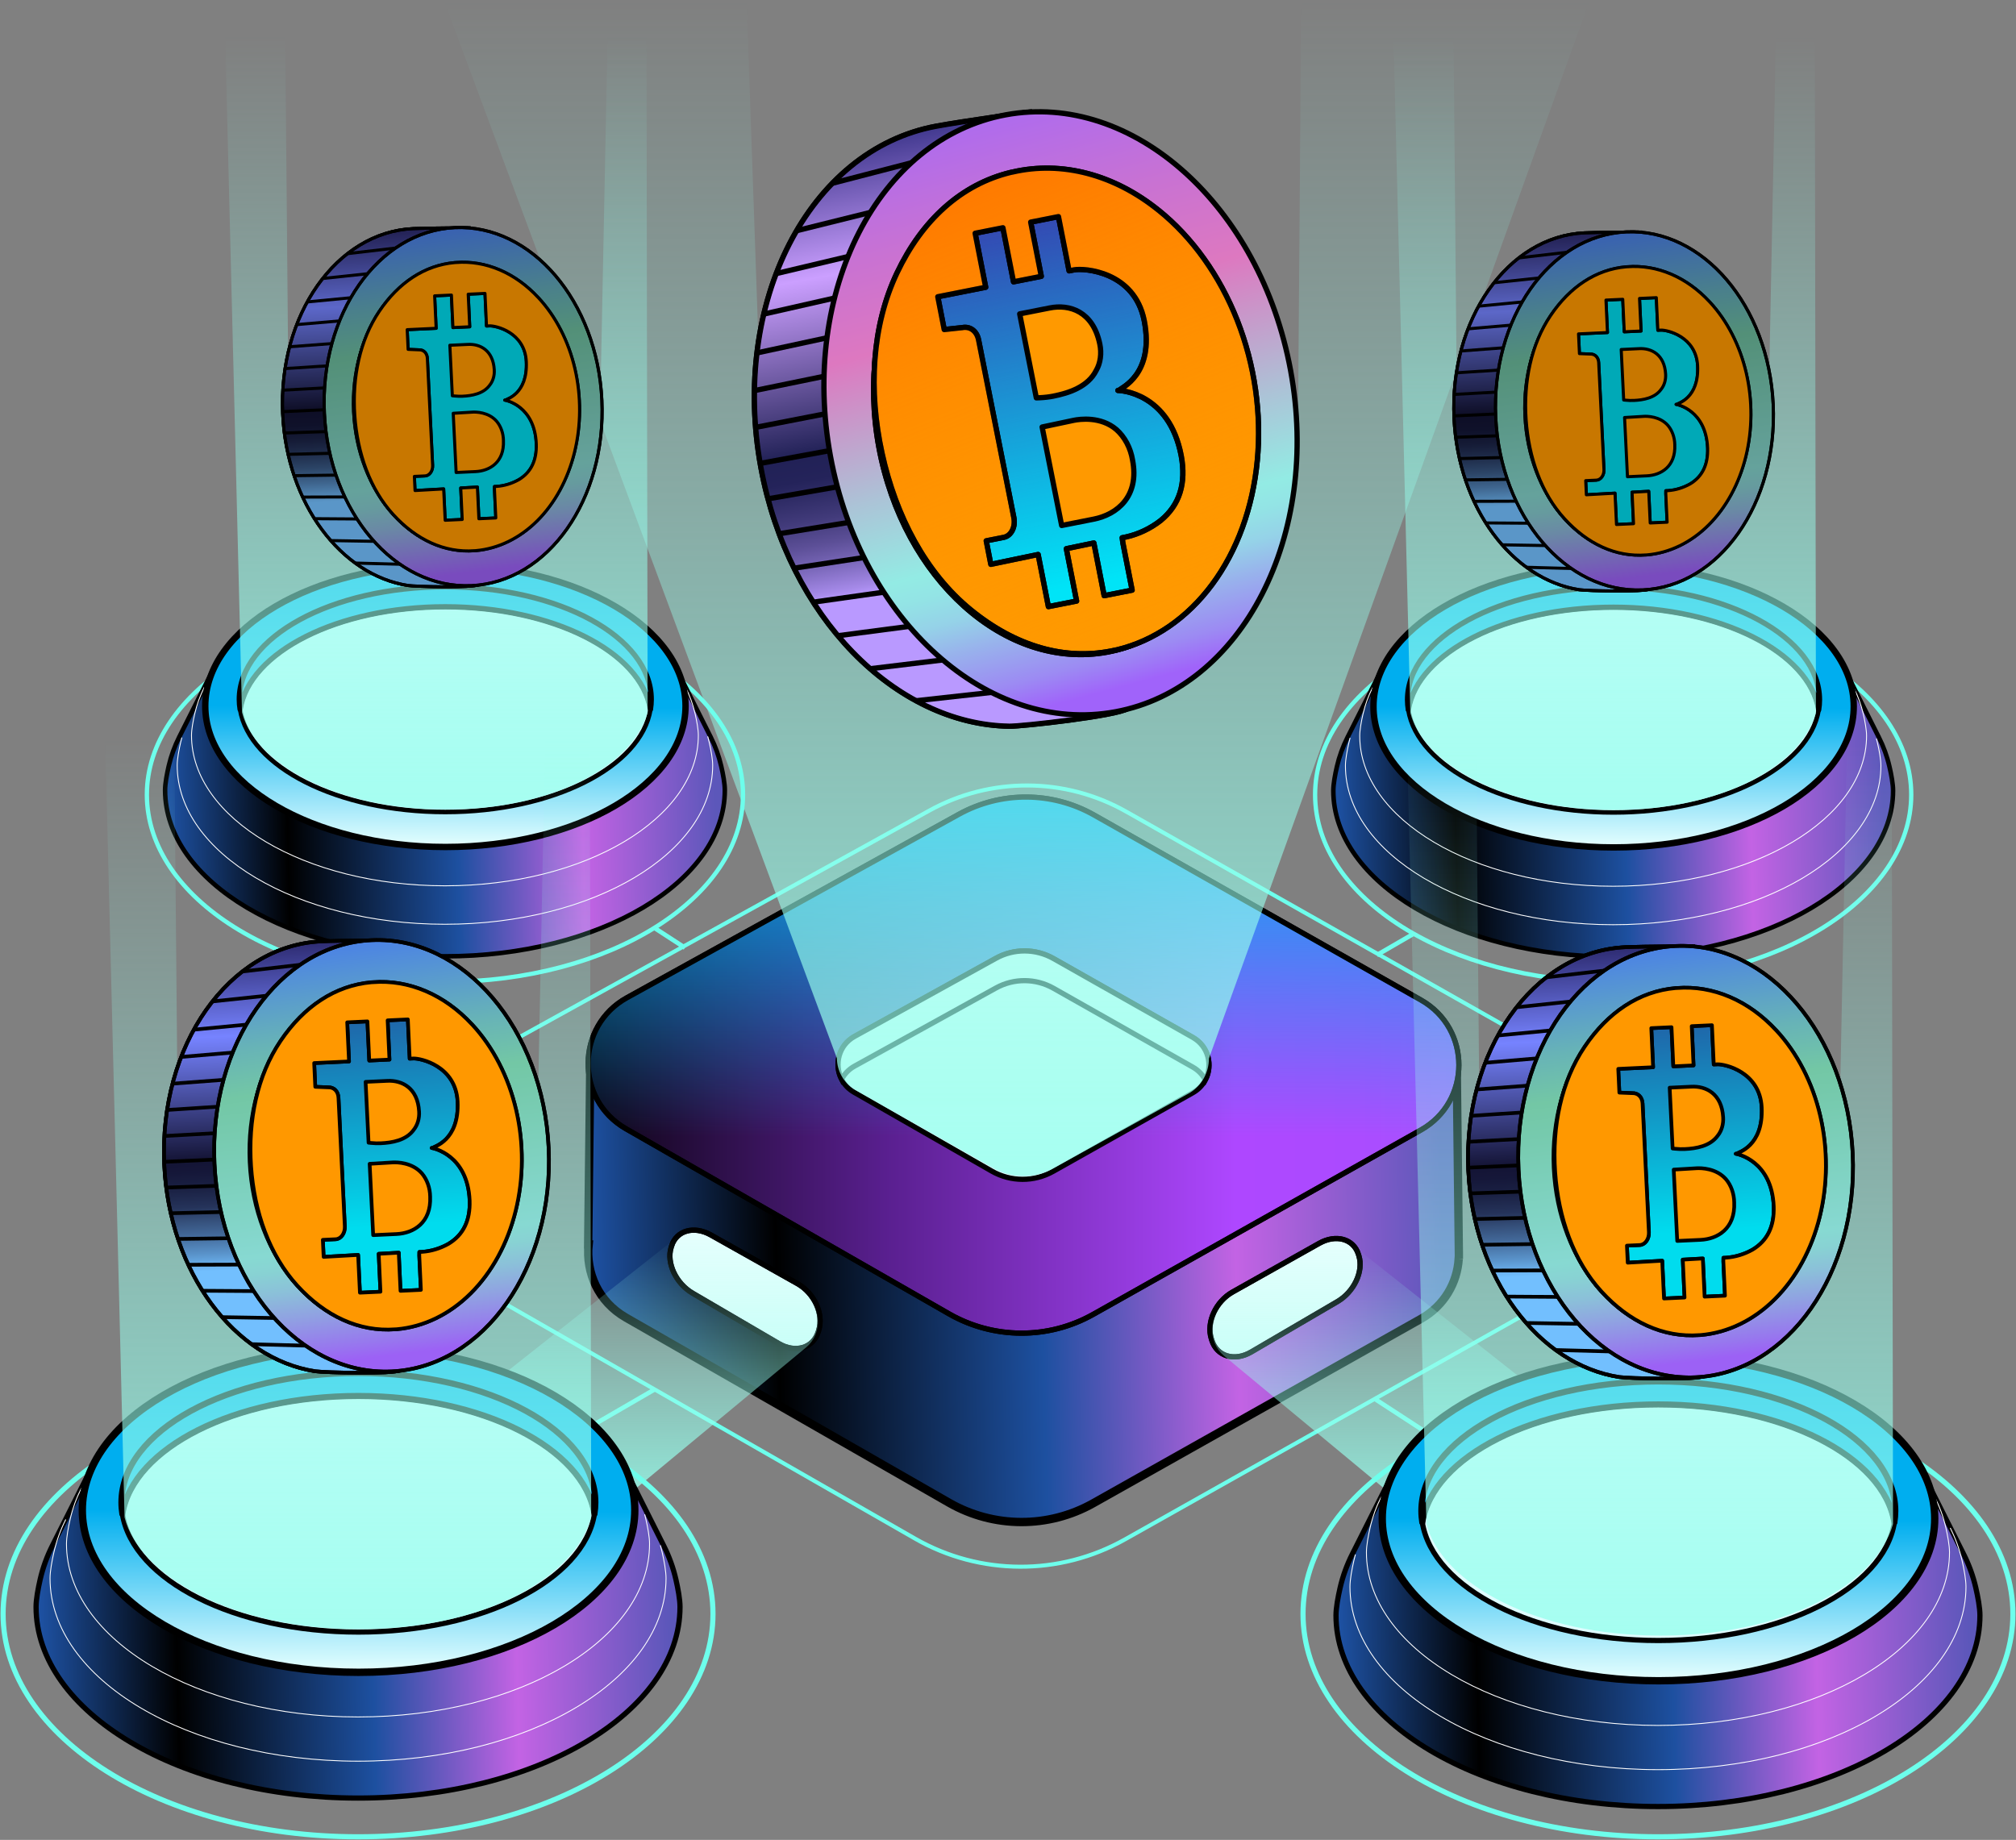 <svg xmlns="http://www.w3.org/2000/svg" width="1146" height="1046" viewBox="0 0 1146 1046" fill="none">
    <rect x="0" y="0" width="1146" height="1046" fill="#808080" stroke="none"/>
    <g clip-path="url(#clip0_64_1293)">
        <path d="M372.106 789.915L173.76 904.875" stroke="#6DFFEC" stroke-width="2.54" stroke-miterlimit="10" />
        <path d="M803.574 530.854L782.663 542.973" stroke="#6DFFEC" stroke-width="2.54" stroke-miterlimit="10" />
        <path d="M781.916 795.553L990.055 931.088" stroke="#6DFFEC" stroke-width="2.54" stroke-miterlimit="10" />
        <path d="M371.986 527.518L389.344 538.805" stroke="#6DFFEC" stroke-width="2.54" stroke-miterlimit="10" />
        <path
            d="M253.311 612.807L398.185 532.734L528.196 460.876C563.104 441.577 605.53 441.794 640.246 461.442L911.095 614.722C952.99 638.43 952.918 698.819 910.963 722.418L639.523 875.156C602.41 896.045 557.045 895.864 520.089 874.686L252.468 721.346C210.343 697.205 210.813 636.286 253.299 612.795L253.311 612.807Z"
            stroke="#6DFFEC" stroke-width="2.28" stroke-miterlimit="10" />
        <path
            d="M829.292 715.72V712.938C829.292 712.938 829.292 712.877 829.292 712.853L828.051 603.362L335.535 605.531L334.343 707.517H334.596C332.958 723.37 339.992 740.018 355.833 749.089L539.471 854.316C564.827 868.844 595.953 868.964 621.43 854.629L807.682 749.824C821.137 742.247 828.316 729.164 829.208 715.72H829.304H829.292Z"
            fill="url(#paint0_linear_64_1293)" stroke="black" stroke-width="4.74" stroke-miterlimit="10" />
        <path
            d="M356.399 567.223L545.024 462.972C568.983 449.733 598.085 449.878 621.912 463.358L807.766 568.536C836.52 584.811 836.459 626.239 807.67 642.442L621.418 747.246C595.953 761.582 564.815 761.461 539.459 746.933L355.821 641.707C326.911 625.143 327.236 583.341 356.399 567.223Z"
            fill="url(#paint1_linear_64_1293)" stroke="black" stroke-width="2.97" stroke-miterlimit="10" />
        <path
            d="M356.399 567.223L545.024 462.972C568.983 449.733 598.085 449.878 621.912 463.358L807.766 568.536C836.52 584.811 836.459 626.239 807.67 642.442L621.418 747.246C595.953 761.582 564.815 761.461 539.459 746.933L355.821 641.707C326.911 625.143 327.236 583.341 356.399 567.223Z"
            fill="url(#paint2_linear_64_1293)" stroke="black" stroke-width="2.97" stroke-linecap="round"
            stroke-linejoin="round" />
        <path
            d="M485.782 589.208L566.14 544.793C576.343 539.155 588.75 539.215 598.892 544.961L678.069 589.774C690.32 596.701 690.296 614.361 678.033 621.264L598.676 665.92C587.822 672.028 574.56 671.98 563.755 665.788L485.517 620.963C473.207 613.903 473.339 596.099 485.758 589.232L485.782 589.208Z"
            fill="#E5FFFD" stroke="black" stroke-width="2.97" stroke-miterlimit="10" />
        <path
            d="M485.782 606.109L566.14 561.693C576.343 556.056 588.75 556.116 598.892 561.862L678.069 606.675C681.286 608.494 683.647 611.048 685.164 613.963C689.441 605.808 687.092 594.894 678.069 589.786L598.892 544.973C588.738 539.227 576.343 539.166 566.14 544.804L485.782 589.22C476.604 594.291 474.146 605.338 478.435 613.602C480 610.602 482.434 607.952 485.782 606.109Z"
            fill="#E5FFFD" stroke="black" stroke-width="2.97" stroke-miterlimit="10" />
        <path
            d="M760.222 739.994L711.268 768.617C701.763 774.17 691.729 771.182 688.85 761.943L688.561 761.015C685.682 751.775 691.091 739.922 700.643 734.549L749.898 706.854C759.451 701.481 769.425 704.276 772.183 713.082L772.46 713.961C775.207 722.779 769.738 734.429 760.246 739.982L760.222 739.994Z"
            fill="#E5FFFD" stroke="black" stroke-width="2.97" stroke-miterlimit="10" />
        <path
            d="M760.222 739.994L711.268 768.617C701.763 774.17 691.729 771.182 688.85 761.943L688.561 761.015C685.682 751.775 691.091 739.922 700.643 734.549L749.898 706.854C759.451 701.481 769.425 704.276 772.183 713.082L772.46 713.961C775.207 722.779 769.738 734.429 760.246 739.982L760.222 739.994Z"
            stroke="black" stroke-width="2.97" stroke-miterlimit="10" />
        <path
            d="M393.753 735.224L442.707 763.846C452.211 769.4 462.245 766.412 465.124 757.172L465.413 756.245C468.292 747.005 462.883 735.151 453.331 729.778L404.076 702.084C394.524 696.711 384.55 699.506 381.791 708.312L381.514 709.191C378.768 718.009 384.236 729.658 393.729 735.211L393.753 735.224Z"
            fill="#E5FFFD" stroke="black" stroke-width="2.97" stroke-miterlimit="10" />
        <path
            d="M393.753 735.224L442.707 763.846C452.211 769.4 462.245 766.412 465.124 757.172L465.413 756.245C468.292 747.005 462.883 735.151 453.331 729.778L404.076 702.084C394.524 696.711 384.55 699.506 381.791 708.312L381.514 709.191C378.768 718.009 384.236 729.658 393.729 735.211L393.753 735.224Z"
            stroke="black" stroke-width="2.97" stroke-miterlimit="10" />
        <path opacity="0.8"
            d="M794.227 852.376L882.221 797.444L769.473 708.384C764.293 704.276 755.813 704.337 750.549 708.324L699.788 737.127C685.839 747.475 686.586 763.136 695.704 770.713L794.239 852.376H794.227Z"
            fill="url(#paint3_linear_64_1293)" />
        <path opacity="0.8"
            d="M359.808 847.606L271.813 792.674L384.562 703.614C389.741 699.506 398.222 699.566 403.486 703.553L454.247 732.357C468.196 742.705 467.449 758.365 458.33 765.942L359.796 847.606H359.808Z"
            fill="url(#paint4_linear_64_1293)" />
        <path opacity="0.8"
            d="M903.314 1.193H739.684L737.937 230.992L432.504 233.98L424.421 0L252.697 1.193L475.736 601.64C475.821 608.868 479.567 615.553 485.686 619.396L564.514 664.101C575.222 670.245 588.401 670.233 599.097 664.065L676.552 621.167C683.201 616.975 687.224 609.651 687.212 601.784L903.314 1.193Z"
            fill="url(#paint5_linear_64_1293)" />
        <path
            d="M203.526 1044.24C314.958 1044.24 405.293 987.513 405.293 917.535C405.293 847.558 314.958 790.83 203.526 790.83C92.093 790.83 1.759 847.558 1.759 917.535C1.759 987.513 92.093 1044.24 203.526 1044.24Z"
            stroke="#6DFFEC" stroke-width="2.92" stroke-miterlimit="10" />
        <path
            d="M942.474 1044.24C1053.91 1044.24 1144.24 987.513 1144.24 917.535C1144.24 847.558 1053.91 790.83 942.474 790.83C831.042 790.83 740.707 847.558 740.707 917.535C740.707 987.513 831.042 1044.24 942.474 1044.24Z"
            stroke="#6DFFEC" stroke-width="2.92" stroke-miterlimit="10" />
        <path
            d="M917.01 558.2C1010.59 558.2 1086.45 510.565 1086.45 451.805C1086.45 393.045 1010.59 345.41 917.01 345.41C823.433 345.41 747.574 393.045 747.574 451.805C747.574 510.565 823.433 558.2 917.01 558.2Z"
            stroke="#6DFFEC" stroke-width="2.45" stroke-miterlimit="10" />
        <path
            d="M252.925 558.2C346.502 558.2 422.361 510.565 422.361 451.805C422.361 393.045 346.502 345.41 252.925 345.41C159.348 345.41 83.489 393.045 83.489 451.805C83.489 510.565 159.348 558.2 252.925 558.2Z"
            stroke="#6DFFEC" stroke-width="2.45" stroke-miterlimit="10" />
        <path
            d="M377.286 878.77L354.122 832.729H325.802C293.387 815.442 250.528 804.913 203.526 804.913C156.523 804.913 113.652 815.442 81.249 832.729H52.929L29.765 878.77C26.706 884.842 24.381 891.251 22.851 897.876C21.634 903.177 20.502 909.272 20.502 913.573C20.502 973.589 102.449 1022.23 203.526 1022.23C304.602 1022.23 386.549 973.577 386.549 913.573C386.549 909.272 385.417 903.177 384.2 897.876C382.683 891.251 380.346 884.842 377.286 878.77Z"
            fill="url(#paint6_linear_64_1293)" stroke="black" stroke-width="2.97" stroke-miterlimit="10" />
        <path
            d="M46.184 846.209C43.413 851.702 41.305 857.509 39.92 863.508C38.812 868.302 37.788 873.82 37.788 877.723C37.788 932.065 111.99 976.119 203.514 976.119C295.037 976.119 369.239 932.065 369.239 877.723C369.239 873.832 368.216 868.302 367.107 863.508C366.927 862.713 366.722 861.918 366.517 861.123"
            stroke="white" stroke-width="0.5" stroke-linecap="round" stroke-linejoin="round" />
        <path
            d="M37.306 864.014C34.379 869.82 32.15 875.952 30.693 882.288C29.524 887.36 28.44 893.19 28.44 897.31C28.44 954.724 106.834 1001.26 203.526 1001.26C300.217 1001.26 378.611 954.724 378.611 897.31C378.611 893.19 377.527 887.36 376.359 882.288C376.081 881.096 375.78 879.915 375.455 878.735"
            stroke="white" stroke-width="0.5" stroke-linecap="round" stroke-linejoin="round" />
        <path
            d="M203.827 950.736C290.551 950.736 360.856 909.455 360.856 858.532C360.856 807.609 290.551 766.328 203.827 766.328C117.102 766.328 46.798 807.609 46.798 858.532C46.798 909.455 117.102 950.736 203.827 950.736Z"
            fill="url(#paint7_linear_64_1293)" stroke="black" stroke-width="4.18" stroke-linecap="round"
            stroke-linejoin="round" />
        <path
            d="M203.742 927.848C274.102 927.848 331.861 898.346 337.908 860.737C331.861 823.128 274.102 793.626 203.742 793.626C133.383 793.626 75.623 823.128 69.576 860.737C75.623 898.346 133.383 927.848 203.742 927.848Z"
            fill="#DEFCFF" stroke="black" stroke-width="2.97" stroke-linecap="round" stroke-linejoin="round" />
        <path
            d="M203.742 793.625C274.102 793.625 331.861 823.127 337.908 860.736C338.258 858.58 338.438 856.4 338.438 854.195C338.438 813.526 278.125 780.555 203.73 780.555C129.336 780.555 69.022 813.526 69.022 854.195C69.022 856.4 69.215 858.58 69.552 860.736C75.599 823.127 133.359 793.625 203.718 793.625H203.742Z"
            fill="#00AEEF" stroke="black" stroke-width="3.46" stroke-linecap="round" stroke-linejoin="round" />
        <path
            d="M1116.23 883.577L1093.07 837.535H1064.75C1032.34 820.248 989.477 809.72 942.474 809.72C895.472 809.72 852.601 820.248 820.198 837.535H791.878L768.714 883.577C765.654 889.648 763.329 896.057 761.8 902.683C760.583 907.983 759.451 914.079 759.451 918.379C759.451 978.395 841.398 1027.04 942.474 1027.04C1043.55 1027.04 1125.5 978.383 1125.5 918.379C1125.5 914.079 1124.37 907.983 1123.15 902.683C1121.63 896.057 1119.29 889.648 1116.23 883.577Z"
            fill="url(#paint8_linear_64_1293)" stroke="black" stroke-width="2.97" stroke-miterlimit="10" />
        <path
            d="M785.144 851.016C782.374 856.509 780.266 862.315 778.881 868.314C777.772 873.109 776.748 878.626 776.748 882.529C776.748 936.871 850.95 980.925 942.474 980.925C1034 980.925 1108.2 936.871 1108.2 882.529C1108.2 878.638 1107.18 873.109 1106.07 868.314C1104.69 862.315 1102.57 856.521 1099.8 851.016"
            stroke="white" stroke-width="0.5" stroke-miterlimit="10" />
        <path
            d="M770.437 883.939C770.147 884.987 769.882 886.035 769.641 887.095C768.473 892.167 767.389 897.997 767.389 902.117C767.389 959.531 845.783 1006.07 942.474 1006.07C1039.17 1006.07 1117.56 959.531 1117.56 902.117C1117.56 897.997 1116.48 892.167 1115.31 887.095C1113.85 880.758 1111.62 874.627 1108.69 868.82"
            stroke="white" stroke-width="0.5" stroke-linecap="round" stroke-linejoin="round" />
        <path
            d="M942.776 955.543C1029.5 955.543 1099.8 914.262 1099.8 863.339C1099.8 812.416 1029.5 771.135 942.776 771.135C856.051 771.135 785.747 812.416 785.747 863.339C785.747 914.262 856.051 955.543 942.776 955.543Z"
            fill="url(#paint9_linear_64_1293)" stroke="black" stroke-width="4.18" stroke-linecap="round"
            stroke-linejoin="round" />
        <path
            d="M942.776 955.543C1029.5 955.543 1099.8 914.262 1099.8 863.339C1099.8 812.416 1029.5 771.135 942.776 771.135C856.051 771.135 785.747 812.416 785.747 863.339C785.747 914.262 856.051 955.543 942.776 955.543Z"
            stroke="black" stroke-width="2.97" stroke-linecap="round" stroke-linejoin="round" />
        <path
            d="M942.691 932.655C1013.05 932.655 1070.81 903.153 1076.86 865.544C1070.81 827.935 1013.05 798.433 942.691 798.433C872.332 798.433 814.572 827.935 808.525 865.544C814.572 903.153 872.332 932.655 942.691 932.655Z"
            fill="#DEFCFF" stroke="black" stroke-width="2.97" stroke-linecap="round" stroke-linejoin="round" />
        <path
            d="M942.691 798.432C1013.05 798.432 1070.81 827.934 1076.86 865.543C1077.21 863.387 1077.39 861.206 1077.39 859.002C1077.39 818.333 1017.07 785.361 942.679 785.361C868.284 785.361 807.971 818.333 807.971 859.002C807.971 861.206 808.164 863.387 808.501 865.543C814.548 827.934 872.308 798.432 942.667 798.432H942.691Z"
            fill="#00AEEF" stroke="black" stroke-width="3.46" stroke-linecap="round" stroke-linejoin="round" />
        <path
            d="M1068.05 419.219L1047.92 379.188H1023.31C995.139 364.154 957.881 355.011 917.022 355.011C876.162 355.011 838.905 364.166 810.73 379.188H786.12L765.992 419.219C763.342 424.495 761.306 430.061 759.981 435.819C758.921 440.421 757.933 445.721 757.933 449.468C757.933 501.629 829.16 543.924 917.022 543.924C1004.88 543.924 1076.11 501.641 1076.11 449.468C1076.11 445.721 1075.12 440.433 1074.06 435.819C1072.74 430.061 1070.71 424.495 1068.05 419.219Z"
            fill="url(#paint10_linear_64_1293)" stroke="black" stroke-width="2.58" stroke-miterlimit="10" />
        <path
            d="M780.242 390.922C777.833 395.704 776.002 400.74 774.797 405.956C773.833 410.124 772.942 414.919 772.942 418.316C772.942 465.55 837.435 503.846 916.998 503.846C996.56 503.846 1061.05 465.55 1061.05 418.316C1061.05 414.931 1060.16 410.136 1059.2 405.956C1057.99 400.74 1056.16 395.704 1053.75 390.922"
            stroke="white" stroke-width="0.5" stroke-miterlimit="10" />
        <path
            d="M767.425 419.677C767.196 420.544 766.967 421.411 766.775 422.291C765.763 426.7 764.811 431.759 764.811 435.349C764.811 485.258 832.954 525.71 917.01 525.71C1001.07 525.71 1069.21 485.258 1069.21 435.349C1069.21 431.771 1068.27 426.7 1067.24 422.291C1067.08 421.544 1066.9 420.809 1066.69 420.062"
            stroke="white" stroke-width="0.5" stroke-linecap="round" stroke-linejoin="round" />
        <path
            d="M917.263 481.776C992.651 481.776 1053.77 445.894 1053.77 401.631C1053.77 357.368 992.651 321.485 917.263 321.485C841.874 321.485 780.76 357.368 780.76 401.631C780.76 445.894 841.874 481.776 917.263 481.776Z"
            fill="url(#paint11_linear_64_1293)" stroke="black" stroke-width="3.63" stroke-linecap="round"
            stroke-linejoin="round" />
        <path
            d="M917.19 461.888C978.359 461.888 1028.55 436.241 1033.82 403.559C1028.55 370.865 978.359 345.229 917.19 345.229C856.022 345.229 805.827 370.877 800.563 403.559C805.827 436.253 856.022 461.888 917.19 461.888Z"
            fill="#DEFCFF" stroke="black" stroke-width="2.58" stroke-linecap="round" stroke-linejoin="round" />
        <path
            d="M917.19 345.217C978.359 345.217 1028.55 370.864 1033.82 403.546C1034.12 401.679 1034.29 399.775 1034.29 397.86C1034.29 362.503 981.864 333.845 917.202 333.845C852.541 333.845 800.117 362.503 800.117 397.86C800.117 399.775 800.286 401.667 800.587 403.546C805.851 370.852 856.046 345.217 917.214 345.217H917.19Z"
            fill="#00AEEF" stroke="black" stroke-width="3" stroke-linecap="round" stroke-linejoin="round" />
        <path opacity="0.8"
            d="M1031.64 20.383H1009.52L1004.78 259.699L828.413 258.194L826.269 20.383H792.107C792.107 20.383 801.756 404.896 801.695 405.258C809.284 434.904 856.154 460.503 917.323 460.503C978.491 460.503 1023.58 435.868 1032.28 405.39C1032.22 405.017 1031.64 20.371 1031.64 20.371V20.383Z"
            fill="url(#paint12_linear_64_1293)" />
        <path
            d="M826.546 237.834C828.919 288.634 859.72 329.4 897.785 335.267C901.832 335.893 934.319 336.736 938.042 334.809C977.251 314.535 986.887 286.683 984.261 230.474C982.189 186.179 933.006 131.945 933.006 131.945C933.006 131.945 909.879 131.945 900.651 132.379C857.094 134.415 823.92 181.625 826.546 237.834Z"
            fill="#000958" stroke="black" stroke-width="1.74" stroke-miterlimit="10" />
        <path
            d="M826.546 237.834C828.919 288.634 859.72 329.4 897.785 335.267C901.832 335.893 934.319 336.736 938.042 334.809C977.251 314.535 986.887 286.683 984.261 230.474C982.189 186.179 933.006 131.945 933.006 131.945C933.006 131.945 909.879 131.945 900.651 132.379C857.094 134.415 823.92 181.625 826.546 237.834Z"
            fill="url(#paint13_linear_64_1293)" stroke="black" stroke-width="1.74" stroke-miterlimit="10" />
        <mask id="mask0_64_1293" style="mask-type:luminance" maskUnits="userSpaceOnUse" x="826" y="131" width="159"
            height="206">
            <path
                d="M826.546 237.834C828.919 288.634 859.72 329.4 897.785 335.267C901.832 335.893 934.319 336.736 938.042 334.809C977.251 314.535 986.887 286.683 984.261 230.474C982.189 186.179 931.284 131.945 931.284 131.945C931.284 131.945 909.891 131.945 900.663 132.379C857.106 134.415 823.932 181.625 826.558 237.834H826.546Z"
                fill="white" />
        </mask>
        <g mask="url(#mask0_64_1293)">
            <path d="M922.105 139.764L804.924 153.4" stroke="black" stroke-width="1.74" stroke-miterlimit="10" />
            <path d="M922.719 152.942L805.478 165.374" stroke="black" stroke-width="1.74" stroke-miterlimit="10" />
            <path d="M923.334 166.109L806.044 177.349" stroke="black" stroke-width="1.74" stroke-miterlimit="10" />
            <path d="M923.948 179.288L806.598 189.323" stroke="black" stroke-width="1.74" stroke-miterlimit="10" />
            <path d="M924.562 192.467L807.164 201.297" stroke="black" stroke-width="1.74" stroke-miterlimit="10" />
            <path d="M925.177 205.646L807.718 213.26" stroke="black" stroke-width="1.74" stroke-miterlimit="10" />
            <path d="M925.791 218.812L808.272 225.233" stroke="black" stroke-width="1.74" stroke-miterlimit="10" />
            <path d="M926.417 231.992L808.838 237.208" stroke="black" stroke-width="1.74" stroke-miterlimit="10" />
            <path d="M927.032 245.171L809.393 249.182" stroke="black" stroke-width="1.74" stroke-miterlimit="10" />
            <path d="M927.646 258.35L809.947 261.156" stroke="black" stroke-width="1.74" stroke-miterlimit="10" />
            <path d="M928.26 271.517L810.513 273.131" stroke="black" stroke-width="1.74" stroke-miterlimit="10" />
            <path d="M928.875 284.695L811.067 285.105" stroke="black" stroke-width="1.74" stroke-miterlimit="10" />
            <path d="M929.489 297.874L811.633 297.079" stroke="black" stroke-width="1.74" stroke-miterlimit="10" />
            <path d="M930.103 311.041L812.187 309.054" stroke="black" stroke-width="1.74" stroke-miterlimit="10" />
            <path d="M930.718 324.22L812.741 321.027" stroke="black" stroke-width="1.74" stroke-miterlimit="10" />
        </g>
        <path
            d="M826.546 237.834C828.919 288.634 859.72 329.4 897.785 335.267C901.832 335.893 934.319 336.736 938.042 334.809C977.251 314.535 986.887 286.683 984.261 230.474C982.189 186.179 931.284 131.945 931.284 131.945C931.284 131.945 909.891 131.945 900.663 132.379C857.106 134.415 823.932 181.625 826.558 237.834H826.546Z"
            stroke="black" stroke-width="1.74" stroke-miterlimit="10" />
        <path
            d="M933.867 335.371C977.422 333.339 1010.61 286.13 1007.98 229.926C1005.36 173.721 967.931 129.806 924.376 131.837C880.822 133.868 847.639 181.077 850.259 237.282C852.88 293.486 890.313 337.402 933.867 335.371Z"
            fill="url(#paint14_linear_64_1293)" stroke="black" stroke-width="1.74" stroke-miterlimit="10" />
        <path
            d="M933.867 335.371C977.422 333.339 1010.61 286.13 1007.98 229.926C1005.36 173.721 967.931 129.806 924.376 131.837C880.822 133.868 847.639 181.077 850.259 237.282C852.88 293.486 890.313 337.402 933.867 335.371Z"
            stroke="black" stroke-width="1.74" stroke-miterlimit="10" />
        <path
            d="M933.9 315.169C968.822 313.541 995.428 275.682 993.326 230.609C991.224 185.537 961.211 150.319 926.289 151.948C891.367 153.576 864.761 191.435 866.862 236.507C868.964 281.58 898.978 316.798 933.9 315.169Z"
            fill="#1F2968" stroke="black" stroke-width="1.74" stroke-miterlimit="10" />
        <path
            d="M933.9 315.169C968.822 313.541 995.428 275.682 993.326 230.609C991.224 185.537 961.211 150.319 926.289 151.948C891.367 153.576 864.761 191.435 866.862 236.507C868.964 281.58 898.978 316.798 933.9 315.169Z"
            fill="#00A9B7" stroke="black" stroke-width="1.74" stroke-miterlimit="10" />
        <path
            d="M928.778 227.667C933.946 227.426 940.728 226.366 944.317 221.27C945.209 220.162 945.883 218.813 946.317 217.331C946.751 215.849 946.919 214.247 946.823 212.657C946.172 201.478 938.692 197.864 931.862 198.213L921.575 198.695L922.984 227.402L924.153 227.522C925.695 227.679 927.237 227.727 928.766 227.667H928.778ZM934.343 236.714L923.49 237.364L925.141 271.035L936.138 270.516C944.197 270.143 952.593 265.252 952.039 252.844C952.015 250.796 951.653 248.773 950.979 246.881C950.304 245.002 949.353 243.303 948.148 241.882C943.583 236.654 936.427 236.581 934.343 236.702V236.714Z"
            fill="#C87700" stroke="black" stroke-width="1.74" stroke-linecap="round" stroke-linejoin="round" />
        <path
            d="M971.854 171.639C958.796 157.508 941.968 150.329 925.02 151.654L924.345 151.69C907.252 153.22 892.436 163.086 881.426 179.433C870.429 195.768 866.044 216.922 867.526 238.557C869.019 260.193 876.259 280.564 889.377 294.911C902.494 309.27 918.503 316.775 935.62 315.498L936.271 315.462C949.075 314.33 961.23 308.415 971.228 298.477C981.214 288.538 988.574 275.022 992.392 259.627C996.199 244.231 996.283 227.655 992.633 211.995C988.983 196.334 981.756 182.288 971.866 171.639H971.854ZM960.676 275.167C956.761 277.347 952.557 278.624 948.256 278.925L946.943 278.985L946.919 280.648L947.678 296.875L938.066 297.32L937.222 279.311L927.754 279.841L928.586 297.73L918.901 298.188L918.046 280.371L901.772 281.286L901.398 273.251L907.445 272.974C908.674 272.914 909.806 272.239 910.625 271.095C911.444 269.951 911.854 268.445 911.77 266.903L908.782 206.2C908.638 203.177 906.638 201.153 903.916 201.285L897.833 201.032L897.315 189.829L913.769 189.058L912.914 170.603L922.454 170.157L923.322 188.636L932.862 188.191L931.995 169.675L941.535 169.23L942.402 187.757L944.161 187.673C947.461 187.516 964.193 191.094 965.024 207.995C965.891 226.631 953.629 229.221 953.436 229.799L952.786 229.896C953.484 229.956 969.806 233.124 970.698 254.724C971.035 264.084 967.771 270.938 960.712 275.155L960.676 275.167Z"
            fill="#C87700" stroke="black" stroke-width="1.74" stroke-linecap="round" stroke-linejoin="round" />
        <path
            d="M971.854 171.639C958.796 157.508 941.968 150.329 925.02 151.654L924.345 151.69C907.252 153.22 892.436 163.086 881.426 179.433C870.429 195.768 866.044 216.922 867.526 238.557C869.019 260.193 876.259 280.564 889.377 294.911C902.494 309.27 918.503 316.775 935.62 315.498L936.271 315.462C949.075 314.33 961.23 308.415 971.228 298.477C981.214 288.538 988.574 275.022 992.392 259.627C996.199 244.231 996.283 227.655 992.633 211.995C988.983 196.334 981.756 182.288 971.866 171.639H971.854ZM960.676 275.167C956.761 277.347 952.557 278.624 948.256 278.925L946.943 278.985L946.919 280.648L947.678 296.875L938.066 297.32L937.222 279.311L927.754 279.841L928.586 297.73L918.901 298.188L918.046 280.371L901.772 281.286L901.398 273.251L907.445 272.974C908.674 272.914 909.806 272.239 910.625 271.095C911.444 269.951 911.854 268.445 911.77 266.903L908.782 206.2C908.638 203.177 906.638 201.153 903.916 201.285L897.833 201.032L897.315 189.829L913.769 189.058L912.914 170.603L922.454 170.157L923.322 188.636L932.862 188.191L931.995 169.675L941.535 169.23L942.402 187.757L944.161 187.673C947.461 187.516 964.193 191.094 965.024 207.995C965.891 226.631 953.629 229.221 953.436 229.799L952.786 229.896C953.484 229.956 969.806 233.124 970.698 254.724C971.035 264.084 967.771 270.938 960.712 275.155L960.676 275.167Z"
            fill="#C87700" stroke="black" stroke-width="1.74" stroke-linecap="round" stroke-linejoin="round" />
        <path
            d="M403.968 418.978L383.839 378.947H359.229C331.054 363.913 293.797 354.77 252.937 354.77C212.078 354.77 174.821 363.925 146.645 378.947H122.036L101.907 418.978C99.257 424.254 97.222 429.819 95.897 435.578C94.837 440.179 93.849 445.48 93.849 449.226C93.849 501.388 165.075 543.683 252.937 543.683C340.799 543.683 412.026 501.4 412.026 449.226C412.026 445.48 411.038 440.191 409.978 435.578C408.653 429.819 406.63 424.254 403.968 418.978Z"
            fill="url(#paint15_linear_64_1293)" stroke="black" stroke-width="2.58" stroke-miterlimit="10" />
        <path
            d="M116.158 390.669C113.748 395.451 111.917 400.487 110.713 405.703C109.749 409.871 108.858 414.666 108.858 418.063C108.858 465.297 173.351 503.593 252.913 503.593C332.476 503.593 396.969 465.297 396.969 418.063C396.969 414.678 396.078 409.883 395.114 405.703C393.909 400.487 392.078 395.451 389.669 390.669"
            stroke="white" stroke-width="0.5" stroke-miterlimit="10" />
        <path
            d="M103.329 419.496C103.1 420.339 102.895 421.182 102.69 422.037C101.679 426.446 100.727 431.506 100.727 435.096C100.727 485.005 168.87 525.457 252.925 525.457C336.981 525.457 405.124 485.005 405.124 435.096C405.124 431.518 404.184 426.446 403.16 422.037C402.908 420.965 402.643 419.893 402.341 418.833"
            stroke="white" stroke-width="0.5" stroke-linecap="round" stroke-linejoin="round" />
        <path
            d="M253.19 481.524C328.579 481.524 389.693 445.641 389.693 401.378C389.693 357.115 328.579 321.232 253.19 321.232C177.802 321.232 116.688 357.115 116.688 401.378C116.688 445.641 177.802 481.524 253.19 481.524Z"
            fill="url(#paint16_linear_64_1293)" stroke="black" stroke-width="3.63" stroke-linecap="round"
            stroke-linejoin="round" />
        <path
            d="M253.106 461.635C314.275 461.635 364.469 435.988 369.733 403.306C364.469 370.612 314.275 344.977 253.106 344.977C191.938 344.977 141.743 370.624 136.479 403.306C141.743 436 191.938 461.635 253.106 461.635Z"
            fill="#DEFCFF" stroke="black" stroke-width="2.58" stroke-linecap="round" stroke-linejoin="round" />
        <path
            d="M253.106 344.964C314.275 344.964 364.469 370.611 369.733 403.293C370.035 401.426 370.203 399.522 370.203 397.607C370.203 362.25 317.78 333.592 253.118 333.592C188.456 333.592 136.033 362.25 136.033 397.607C136.033 399.522 136.202 401.414 136.503 403.293C141.767 370.599 191.962 344.964 253.13 344.964H253.106Z"
            fill="#00AEEF" stroke="black" stroke-width="3" stroke-linecap="round" stroke-linejoin="round" />
        <path opacity="0.8"
            d="M367.505 20.117H345.389L340.643 259.434L164.28 257.928L162.136 20.117H127.974C127.974 20.117 137.623 404.631 137.563 404.992C145.152 434.639 192.022 460.237 253.19 460.237C314.359 460.237 359.446 435.602 368.143 405.125C368.083 404.751 367.505 20.105 367.505 20.105V20.117Z"
            fill="url(#paint17_linear_64_1293)" />
        <path
            d="M160.703 235.425C163.076 286.225 193.877 326.991 231.942 332.857C235.989 333.484 268.477 334.327 272.199 332.4C311.408 312.125 321.044 284.274 318.418 228.065C316.346 183.77 267.164 129.536 267.164 129.536C267.164 129.536 244.036 129.536 234.809 129.97C191.251 132.006 158.077 179.216 160.703 235.425Z"
            fill="#000958" stroke="black" stroke-width="1.74" stroke-miterlimit="10" />
        <path
            d="M160.703 235.425C163.076 286.225 193.877 326.991 231.942 332.857C235.989 333.484 268.477 334.327 272.199 332.4C311.408 312.125 321.044 284.274 318.418 228.065C316.346 183.77 267.164 129.536 267.164 129.536C267.164 129.536 244.036 129.536 234.809 129.97C191.251 132.006 158.077 179.216 160.703 235.425Z"
            fill="url(#paint18_linear_64_1293)" stroke="black" stroke-width="1.74" stroke-miterlimit="10" />
        <mask id="mask1_64_1293" style="mask-type:luminance" maskUnits="userSpaceOnUse" x="160" y="129" width="159"
            height="205">
            <path
                d="M160.703 235.425C163.076 286.225 193.877 326.991 231.942 332.857C235.989 333.484 268.477 334.327 272.199 332.4C311.408 312.125 321.044 284.274 318.418 228.065C316.347 183.77 265.441 129.536 265.441 129.536C265.441 129.536 244.048 129.536 234.821 129.97C191.263 132.006 158.089 179.216 160.715 235.425H160.703Z"
                fill="white" />
        </mask>
        <g mask="url(#mask1_64_1293)">
            <path d="M256.262 137.354L139.081 150.991" stroke="black" stroke-width="1.74" stroke-miterlimit="10" />
            <path d="M256.876 150.533L139.635 162.965" stroke="black" stroke-width="1.74" stroke-miterlimit="10" />
            <path d="M257.491 163.7L140.189 174.94" stroke="black" stroke-width="1.74" stroke-miterlimit="10" />
            <path d="M258.105 176.879L140.755 186.914" stroke="black" stroke-width="1.74" stroke-miterlimit="10" />
            <path d="M258.719 190.058L141.309 198.888" stroke="black" stroke-width="1.74" stroke-miterlimit="10" />
            <path d="M259.334 203.237L141.875 210.851" stroke="black" stroke-width="1.74" stroke-miterlimit="10" />
            <path d="M259.948 216.404L142.429 222.825" stroke="black" stroke-width="1.74" stroke-miterlimit="10" />
            <path d="M260.562 229.583L142.984 234.799" stroke="black" stroke-width="1.74" stroke-miterlimit="10" />
            <path d="M261.177 242.762L143.55 246.773" stroke="black" stroke-width="1.74" stroke-miterlimit="10" />
            <path d="M261.791 255.94L144.104 258.747" stroke="black" stroke-width="1.74" stroke-miterlimit="10" />
            <path d="M262.405 269.107L144.658 270.722" stroke="black" stroke-width="1.74" stroke-miterlimit="10" />
            <path d="M263.02 282.286L145.224 282.696" stroke="black" stroke-width="1.74" stroke-miterlimit="10" />
            <path d="M263.634 295.465L145.778 294.67" stroke="black" stroke-width="1.74" stroke-miterlimit="10" />
            <path d="M264.248 308.632L146.344 306.645" stroke="black" stroke-width="1.74" stroke-miterlimit="10" />
            <path d="M264.863 321.811L146.898 318.618" stroke="black" stroke-width="1.74" stroke-miterlimit="10" />
        </g>
        <path
            d="M160.703 235.425C163.076 286.225 193.877 326.991 231.942 332.857C235.989 333.484 268.477 334.327 272.199 332.4C311.408 312.125 321.044 284.274 318.418 228.065C316.347 183.77 265.441 129.536 265.441 129.536C265.441 129.536 244.048 129.536 234.821 129.97C191.263 132.006 158.089 179.216 160.715 235.425H160.703Z"
            stroke="black" stroke-width="1.74" stroke-miterlimit="10" />
        <path
            d="M268.021 332.952C311.575 330.92 344.758 283.711 342.138 227.507C339.517 171.302 302.084 127.387 258.53 129.418C214.975 131.449 181.792 178.658 184.413 234.863C187.034 291.067 224.466 334.983 268.021 332.952Z"
            fill="url(#paint19_linear_64_1293)" stroke="black" stroke-width="1.74" stroke-miterlimit="10" />
        <path
            d="M268.021 332.952C311.575 330.92 344.758 283.711 342.138 227.507C339.517 171.302 302.084 127.387 258.53 129.418C214.975 131.449 181.792 178.658 184.413 234.863C187.034 291.067 224.466 334.983 268.021 332.952Z"
            stroke="black" stroke-width="1.74" stroke-miterlimit="10" />
        <path
            d="M268.053 312.739C302.975 311.11 329.581 273.251 327.48 228.179C325.378 183.106 295.364 147.888 260.442 149.517C225.52 151.146 198.914 189.004 201.016 234.077C203.118 279.149 233.131 314.367 268.053 312.739Z"
            fill="#1F2968" stroke="black" stroke-width="1.74" stroke-miterlimit="10" />
        <path
            d="M268.053 312.739C302.975 311.11 329.581 273.251 327.48 228.179C325.378 183.106 295.364 147.888 260.442 149.517C225.52 151.146 198.914 189.004 201.016 234.077C203.118 279.149 233.131 314.367 268.053 312.739Z"
            fill="#00A9B7" stroke="black" stroke-width="1.74" stroke-miterlimit="10" />
        <path
            d="M262.923 225.258C268.091 225.017 274.873 223.957 278.462 218.861C279.354 217.753 280.028 216.404 280.462 214.922C280.896 213.44 281.064 211.838 280.968 210.248C280.317 199.069 272.837 195.455 266.007 195.804L255.72 196.286L257.129 224.993L258.298 225.113C259.84 225.27 261.381 225.318 262.911 225.258H262.923ZM268.489 234.305L257.635 234.955L259.286 268.625L270.283 268.107C278.342 267.734 286.738 262.843 286.184 250.435C286.16 248.387 285.798 246.363 285.124 244.472C284.449 242.593 283.498 240.894 282.293 239.473C277.728 234.245 270.572 234.172 268.489 234.293V234.305Z"
            fill="#C87700" stroke="black" stroke-width="1.74" stroke-linecap="round" stroke-linejoin="round" />
        <path
            d="M306.011 169.23C292.954 155.099 276.126 147.919 259.177 149.244L258.503 149.281C241.41 150.811 226.593 160.677 215.583 177.024C204.586 193.359 200.201 214.513 201.683 236.148C203.176 257.784 210.416 278.154 223.534 292.502C236.652 306.861 252.66 314.366 269.777 313.089L270.428 313.053C283.233 311.921 295.387 306.006 305.385 296.068C315.371 286.129 322.731 272.613 326.549 257.217C330.356 241.822 330.44 225.246 326.79 209.586C323.14 193.925 315.913 179.879 306.023 169.23H306.011ZM294.833 272.758C290.918 274.938 286.714 276.215 282.413 276.516L281.1 276.576L281.076 278.239L281.835 294.465L272.223 294.911L271.38 276.902L261.912 277.432L262.743 295.321L253.058 295.778L252.203 277.962L235.929 278.877L235.555 270.842L241.602 270.565C242.831 270.505 243.963 269.83 244.782 268.686C245.602 267.541 246.011 266.036 245.927 264.494L242.939 203.791C242.795 200.767 240.795 198.744 238.073 198.876L231.99 198.623L231.472 187.42L247.926 186.649L247.071 168.194L256.611 167.748L257.479 186.227L267.019 185.782L266.152 167.266L275.692 166.82L276.559 185.348L278.318 185.264C281.618 185.107 298.35 188.685 299.181 205.586C300.049 224.222 287.786 226.812 287.593 227.39L286.943 227.487C287.641 227.547 303.963 230.715 304.855 252.315C305.192 261.675 301.928 268.529 294.869 272.745L294.833 272.758Z"
            fill="#C87700" stroke="black" stroke-width="1.74" stroke-linecap="round" stroke-linejoin="round" />
        <path
            d="M306.011 169.23C292.954 155.099 276.126 147.919 259.177 149.244L258.503 149.281C241.41 150.811 226.593 160.677 215.583 177.024C204.586 193.359 200.201 214.513 201.683 236.148C203.176 257.784 210.416 278.154 223.534 292.502C236.652 306.861 252.66 314.366 269.777 313.089L270.428 313.053C283.233 311.921 295.387 306.006 305.385 296.068C315.371 286.129 322.731 272.613 326.549 257.217C330.356 241.822 330.44 225.246 326.79 209.586C323.14 193.925 315.913 179.879 306.023 169.23H306.011ZM294.833 272.758C290.918 274.938 286.714 276.215 282.413 276.516L281.1 276.576L281.076 278.239L281.835 294.465L272.223 294.911L271.38 276.902L261.912 277.432L262.743 295.321L253.058 295.778L252.203 277.962L235.929 278.877L235.555 270.842L241.602 270.565C242.831 270.505 243.963 269.83 244.782 268.686C245.602 267.541 246.011 266.036 245.927 264.494L242.939 203.791C242.795 200.767 240.795 198.744 238.073 198.876L231.99 198.623L231.472 187.42L247.926 186.649L247.071 168.194L256.611 167.748L257.479 186.227L267.019 185.782L266.152 167.266L275.692 166.82L276.559 185.348L278.318 185.264C281.618 185.107 298.35 188.685 299.181 205.586C300.049 224.222 287.786 226.812 287.593 227.39L286.943 227.487C287.641 227.547 303.963 230.715 304.855 252.315C305.192 261.675 301.928 268.529 294.869 272.745L294.833 272.758Z"
            fill="#C87700" stroke="black" stroke-width="1.74" stroke-linecap="round" stroke-linejoin="round" />
        <path opacity="0.8"
            d="M335.331 419.918H309.89L304.421 695.241L101.522 693.507L99.053 419.918H59.771C59.771 419.918 70.877 862.266 70.805 862.688C79.526 896.804 133.455 926.246 203.827 926.246C274.198 926.246 326.067 897.912 336.065 862.845C335.993 862.423 335.343 419.918 335.343 419.918H335.331Z"
            fill="url(#paint20_linear_64_1293)" />
        <path
            d="M93.367 662.209C96.222 723.394 133.323 772.495 179.169 779.567C184.048 780.314 223.172 781.338 227.665 779.013C274.897 754.594 286.497 721.045 283.329 653.343C280.836 599.989 221.606 534.673 221.606 534.673C221.606 534.673 193.757 534.673 182.638 535.191C130.179 537.636 90.223 594.508 93.379 662.209H93.367Z"
            fill="#000C7A" stroke="black" stroke-width="2.1" stroke-miterlimit="10" />
        <path
            d="M93.367 662.209C96.222 723.394 133.323 772.495 179.169 779.567C184.048 780.314 223.172 781.338 227.665 779.013C274.897 754.594 286.497 721.045 283.329 653.343C280.836 599.989 221.606 534.673 221.606 534.673C221.606 534.673 193.757 534.673 182.638 535.191C130.179 537.636 90.223 594.508 93.379 662.209H93.367Z"
            fill="url(#paint21_linear_64_1293)" stroke="black" stroke-width="2.1" stroke-miterlimit="10" />
        <mask id="mask2_64_1293" style="mask-type:luminance" maskUnits="userSpaceOnUse" x="93" y="534" width="191"
            height="247">
            <path
                d="M93.367 662.209C96.222 723.394 133.323 772.495 179.169 779.567C184.048 780.314 223.172 781.338 227.665 779.013C274.897 754.594 286.497 721.045 283.329 653.343C280.836 599.989 219.51 534.673 219.51 534.673C219.51 534.673 193.744 534.673 182.626 535.191C130.167 537.636 90.211 594.508 93.367 662.209Z"
                fill="white" />
        </mask>
        <g mask="url(#mask2_64_1293)">
            <path d="M208.464 544.081L67.324 560.5" stroke="black" stroke-width="2.1" stroke-miterlimit="10" />
            <path d="M209.211 559.946L67.999 574.92" stroke="black" stroke-width="2.1" stroke-miterlimit="10" />
            <path d="M209.946 575.812L68.661 589.34" stroke="black" stroke-width="2.1" stroke-miterlimit="10" />
            <path d="M210.681 591.688L69.336 603.759" stroke="black" stroke-width="2.1" stroke-miterlimit="10" />
            <path d="M211.428 607.555L70.01 618.192" stroke="black" stroke-width="2.1" stroke-miterlimit="10" />
            <path d="M212.162 623.42L70.685 632.611" stroke="black" stroke-width="2.1" stroke-miterlimit="10" />
            <path d="M212.909 639.297L71.359 647.031" stroke="black" stroke-width="2.1" stroke-miterlimit="10" />
            <path d="M213.644 655.162L72.034 661.45" stroke="black" stroke-width="2.1" stroke-miterlimit="10" />
            <path d="M214.391 671.039L72.709 675.87" stroke="black" stroke-width="2.1" stroke-miterlimit="10" />
            <path d="M215.126 686.904L73.371 690.289" stroke="black" stroke-width="2.1" stroke-miterlimit="10" />
            <path d="M215.873 702.77L74.046 704.721" stroke="black" stroke-width="2.1" stroke-miterlimit="10" />
            <path d="M216.607 718.647L74.72 719.141" stroke="black" stroke-width="2.1" stroke-miterlimit="10" />
            <path d="M217.354 734.512L75.395 733.561" stroke="black" stroke-width="2.1" stroke-miterlimit="10" />
            <path d="M218.089 750.378L76.069 747.98" stroke="black" stroke-width="2.1" stroke-miterlimit="10" />
            <path d="M218.836 766.255L76.744 762.4" stroke="black" stroke-width="2.1" stroke-miterlimit="10" />
        </g>
        <path
            d="M93.367 662.209C96.222 723.394 133.323 772.495 179.169 779.567C184.048 780.314 223.172 781.338 227.665 779.013C274.897 754.594 286.497 721.045 283.329 653.343C280.836 599.989 219.51 534.673 219.51 534.673C219.51 534.673 193.744 534.673 182.626 535.191C130.167 537.636 90.211 594.508 93.367 662.209Z"
            stroke="black" stroke-width="2.1" stroke-miterlimit="10" />
        <path
            d="M222.617 779.673C275.076 777.227 315.044 720.36 311.887 652.659C308.73 584.957 263.644 532.057 211.184 534.504C158.725 536.95 118.757 593.817 121.914 661.518C125.071 729.22 170.157 782.12 222.617 779.673Z"
            fill="url(#paint22_linear_64_1293)" stroke="black" stroke-width="2.1" stroke-miterlimit="10" />
        <path
            d="M222.617 779.673C275.076 777.227 315.044 720.36 311.887 652.659C308.73 584.957 263.644 532.057 211.184 534.504C158.725 536.95 118.757 593.817 121.914 661.518C125.071 729.22 170.157 782.12 222.617 779.673Z"
            stroke="black" stroke-width="2.1" stroke-miterlimit="10" />
        <path
            d="M222.662 755.335C264.727 753.374 296.776 707.772 294.245 653.482C291.713 599.192 255.56 556.771 213.494 558.733C171.428 560.695 139.379 606.296 141.911 660.586C144.442 714.877 180.596 757.297 222.662 755.335Z"
            fill="url(#paint23_linear_64_1293)" stroke="black" stroke-width="2.1" stroke-miterlimit="10" />
        <path
            d="M216.499 649.958C222.715 649.669 230.882 648.392 235.218 642.261C236.29 640.923 237.109 639.297 237.627 637.514C238.145 635.719 238.362 633.804 238.23 631.888C237.447 618.42 228.436 614.072 220.209 614.481L207.826 615.059L209.512 649.645L210.922 649.79C212.777 649.982 214.632 650.043 216.487 649.97L216.499 649.958ZM223.196 660.86L210.127 661.643L212.126 702.192L225.365 701.578C235.074 701.12 245.18 695.229 244.518 680.291C244.481 677.822 244.048 675.388 243.241 673.112C242.434 670.847 241.277 668.799 239.832 667.1C234.327 660.812 225.714 660.728 223.196 660.86Z"
            fill="#FF9800" stroke="black" stroke-width="2.1" stroke-linecap="round" stroke-linejoin="round" />
        <path
            d="M268.38 582.473C252.66 565.452 232.387 556.802 211.97 558.405L211.151 558.441C190.552 560.284 172.713 572.174 159.462 591.846C146.212 611.518 140.936 636.996 142.731 663.053C144.525 689.109 153.247 713.648 169.039 730.935C184.843 748.222 204.116 757.269 224.738 755.727L225.521 755.691C240.94 754.329 255.588 747.21 267.621 735.236C279.655 723.261 288.521 706.974 293.11 688.435C297.7 669.895 297.796 649.934 293.399 631.069C289.003 612.204 280.293 595.291 268.392 582.461L268.38 582.473ZM254.913 707.167C250.203 709.793 245.132 711.335 239.952 711.697L238.374 711.769L238.338 713.781L239.253 733.32L227.677 733.862L226.666 712.166L215.27 712.817L216.27 734.368L204.598 734.91L203.574 713.443L183.975 714.552L183.518 704.866L190.793 704.529C192.263 704.457 193.648 703.637 194.624 702.264C195.6 700.891 196.093 699.072 196.009 697.217L192.407 624.094C192.239 620.444 189.818 618.023 186.553 618.167L179.217 617.866L178.591 604.374L198.406 603.446L197.37 581.221L208.862 580.679L209.898 602.941L221.39 602.398L220.354 580.088L231.845 579.546L232.881 601.868L235.001 601.772C238.976 601.591 259.117 605.892 260.129 626.251C261.177 648.705 246.397 651.813 246.18 652.512L245.397 652.632C246.228 652.705 265.899 656.524 266.971 682.532C267.38 693.808 263.441 702.059 254.937 707.143L254.913 707.167Z"
            fill="#FF9800" stroke="black" stroke-width="2.1" stroke-linecap="round" stroke-linejoin="round" />
        <path
            d="M268.38 582.473C252.66 565.452 232.387 556.802 211.97 558.405L211.151 558.441C190.552 560.284 172.713 572.174 159.462 591.846C146.212 611.518 140.936 636.996 142.731 663.053C144.525 689.109 153.247 713.648 169.039 730.935C184.843 748.222 204.116 757.269 224.738 755.727L225.521 755.691C240.94 754.329 255.588 747.21 267.621 735.236C279.655 723.261 288.521 706.974 293.11 688.435C297.7 669.895 297.796 649.934 293.399 631.069C289.003 612.204 280.293 595.291 268.392 582.461L268.38 582.473ZM254.913 707.167C250.203 709.793 245.132 711.335 239.952 711.697L238.374 711.769L238.338 713.781L239.253 733.32L227.677 733.862L226.666 712.166L215.27 712.817L216.27 734.368L204.598 734.91L203.574 713.443L183.975 714.552L183.518 704.866L190.793 704.529C192.263 704.457 193.648 703.637 194.624 702.264C195.6 700.891 196.093 699.072 196.009 697.217L192.407 624.094C192.239 620.444 189.818 618.023 186.553 618.167L179.217 617.866L178.591 604.374L198.406 603.446L197.37 581.221L208.862 580.679L209.898 602.941L221.39 602.398L220.354 580.088L231.845 579.546L232.881 601.868L235.001 601.772C238.976 601.591 259.117 605.892 260.129 626.251C261.177 648.705 246.397 651.813 246.18 652.512L245.397 652.632C246.228 652.705 265.899 656.524 266.971 682.532C267.38 693.808 263.441 702.059 254.937 707.143L254.913 707.167Z"
            fill="#FF9800" stroke="black" stroke-width="2.1" stroke-linecap="round" stroke-linejoin="round" />
        <path opacity="0.8"
            d="M1075.38 423.52H1049.93L1044.47 698.843L841.567 697.108L839.097 423.52H799.804C799.804 423.52 810.91 865.868 810.838 866.29C819.559 900.405 873.488 929.847 943.86 929.847C1014.23 929.847 1066.1 901.514 1076.1 866.446C1076.03 866.025 1075.38 423.52 1075.38 423.52Z"
            fill="url(#paint24_linear_64_1293)" />
        <path
            d="M834.665 665.51C837.519 726.695 874.62 775.796 920.467 782.868C925.345 783.614 964.47 784.638 968.963 782.313C1016.19 757.895 1027.79 724.346 1024.63 656.644C1022.13 603.29 962.904 537.974 962.904 537.974C962.904 537.974 935.054 537.974 923.936 538.492C871.477 540.937 831.521 597.809 834.677 665.51H834.665Z"
            fill="#000C7A" stroke="black" stroke-width="2.1" stroke-miterlimit="10" />
        <path
            d="M834.665 665.51C837.519 726.695 874.62 775.796 920.467 782.868C925.345 783.614 964.47 784.638 968.963 782.313C1016.19 757.895 1027.79 724.346 1024.63 656.644C1022.13 603.29 962.904 537.974 962.904 537.974C962.904 537.974 935.054 537.974 923.936 538.492C871.477 540.937 831.521 597.809 834.677 665.51H834.665Z"
            fill="url(#paint25_linear_64_1293)" stroke="black" stroke-width="2.1" stroke-miterlimit="10" />
        <mask id="mask3_64_1293" style="mask-type:luminance" maskUnits="userSpaceOnUse" x="834" y="537" width="192"
            height="247">
            <path
                d="M834.665 665.51C837.519 726.695 874.62 775.796 920.467 782.868C925.345 783.614 964.47 784.638 968.963 782.313C1016.19 757.895 1027.79 724.346 1024.63 656.644C1022.13 603.29 960.808 537.974 960.808 537.974C960.808 537.974 935.042 537.974 923.924 538.492C871.464 540.937 831.509 597.809 834.665 665.51Z"
                fill="white" />
        </mask>
        <g mask="url(#mask3_64_1293)">
            <path d="M949.762 547.382L808.622 563.801" stroke="black" stroke-width="2.1" stroke-miterlimit="10" />
            <path d="M950.509 563.247L809.296 578.233" stroke="black" stroke-width="2.1" stroke-miterlimit="10" />
            <path d="M951.244 579.124L809.971 592.652" stroke="black" stroke-width="2.1" stroke-miterlimit="10" />
            <path d="M951.991 594.989L810.645 607.072" stroke="black" stroke-width="2.1" stroke-miterlimit="10" />
            <path d="M952.725 610.854L811.32 621.492" stroke="black" stroke-width="2.1" stroke-miterlimit="10" />
            <path d="M953.472 626.732L811.982 635.912" stroke="black" stroke-width="2.1" stroke-miterlimit="10" />
            <path d="M954.207 642.598L812.657 650.332" stroke="black" stroke-width="2.1" stroke-miterlimit="10" />
            <path d="M954.954 658.475L813.332 664.763" stroke="black" stroke-width="2.1" stroke-miterlimit="10" />
            <path d="M955.689 674.34L814.006 679.182" stroke="black" stroke-width="2.1" stroke-miterlimit="10" />
            <path d="M956.435 690.205L814.681 693.602" stroke="black" stroke-width="2.1" stroke-miterlimit="10" />
            <path d="M957.17 706.083L815.355 708.022" stroke="black" stroke-width="2.1" stroke-miterlimit="10" />
            <path d="M957.917 721.948L816.03 722.442" stroke="black" stroke-width="2.1" stroke-miterlimit="10" />
            <path d="M958.652 737.813L816.692 736.861" stroke="black" stroke-width="2.1" stroke-miterlimit="10" />
            <path d="M959.399 753.69L817.367 751.293" stroke="black" stroke-width="2.1" stroke-miterlimit="10" />
            <path d="M960.134 769.556L818.041 765.713" stroke="black" stroke-width="2.1" stroke-miterlimit="10" />
        </g>
        <path
            d="M834.665 665.51C837.519 726.695 874.62 775.796 920.467 782.868C925.345 783.614 964.47 784.638 968.963 782.313C1016.19 757.895 1027.79 724.346 1024.63 656.644C1022.13 603.29 960.808 537.974 960.808 537.974C960.808 537.974 935.042 537.974 923.924 538.492C871.464 540.937 831.509 597.809 834.665 665.51Z"
            stroke="black" stroke-width="2.1" stroke-miterlimit="10" />
        <path
            d="M963.915 782.997C1016.37 780.551 1056.34 723.685 1053.18 655.983C1050.03 588.281 1004.94 535.381 952.482 537.828C900.023 540.274 860.055 597.141 863.212 664.843C866.369 732.544 911.455 785.444 963.915 782.997Z"
            fill="url(#paint26_linear_64_1293)" stroke="black" stroke-width="2.1" stroke-miterlimit="10" />
        <path
            d="M963.915 782.997C1016.37 780.551 1056.34 723.685 1053.18 655.983C1050.03 588.281 1004.94 535.381 952.482 537.828C900.023 540.274 860.055 597.141 863.212 664.843C866.369 732.544 911.455 785.444 963.915 782.997Z"
            stroke="black" stroke-width="2.1" stroke-miterlimit="10" />
        <path
            d="M963.959 758.66C1006.02 756.698 1038.07 711.097 1035.54 656.806C1033.01 602.516 996.857 560.095 954.791 562.057C912.725 564.019 880.676 609.62 883.208 663.911C885.739 718.201 921.893 760.622 963.959 758.66Z"
            fill="url(#paint27_linear_64_1293)" stroke="black" stroke-width="2.1" stroke-miterlimit="10" />
        <path
            d="M957.797 653.259C964.012 652.97 972.179 651.693 976.516 645.561C977.588 644.224 978.407 642.598 978.925 640.815C979.443 639.02 979.66 637.105 979.527 635.189C978.744 621.721 969.734 617.372 961.507 617.782L949.124 618.36L950.81 652.946L952.219 653.09C954.074 653.283 955.93 653.343 957.785 653.271L957.797 653.259ZM964.494 664.161L951.424 664.944L953.424 705.493L966.662 704.878C976.371 704.421 986.478 698.53 985.815 683.592C985.779 681.123 985.345 678.689 984.538 676.412C983.731 674.148 982.575 672.1 981.129 670.401C975.624 664.113 967.012 664.029 964.494 664.161Z"
            fill="#FF9800" stroke="black" stroke-width="2.1" stroke-linecap="round" stroke-linejoin="round" />
        <path
            d="M1009.69 585.774C993.97 568.753 973.697 560.103 953.279 561.705L952.46 561.741C931.862 563.585 914.022 575.475 900.772 595.146C887.521 614.818 882.245 640.297 884.04 666.354C885.835 692.41 894.556 716.949 910.348 734.236C926.152 751.522 945.426 760.569 966.048 759.027L966.831 758.991C982.25 757.63 996.897 750.511 1008.93 738.536C1020.96 726.562 1029.83 710.275 1034.42 691.735C1039.01 673.196 1039.11 653.235 1034.71 634.37C1030.31 615.505 1021.6 598.592 1009.7 585.762L1009.69 585.774ZM996.223 710.468C991.513 713.094 986.441 714.636 981.262 714.997L979.684 715.07L979.648 717.081L980.563 736.621L968.987 737.163L967.975 715.467L956.58 716.118L957.58 737.669L945.907 738.211L944.884 716.744L925.285 717.852L924.827 708.167L932.103 707.83C933.573 707.757 934.958 706.938 935.934 705.565C936.909 704.192 937.403 702.373 937.319 700.517L933.717 627.395C933.548 623.745 931.127 621.324 927.863 621.468L920.527 621.167L919.901 607.675L939.716 606.747L938.68 584.521L950.172 583.979L951.208 606.241L962.699 605.699L961.663 583.389L973.155 582.847L974.191 605.169L976.311 605.073C980.286 604.892 1000.43 609.193 1001.44 629.551C1002.49 652.006 987.706 655.114 987.49 655.813L986.707 655.933C987.538 656.006 1007.21 659.824 1008.28 685.833C1008.69 697.108 1004.75 705.36 996.247 710.444L996.223 710.468Z"
            fill="#FF9800" stroke="black" stroke-width="2.1" stroke-linecap="round" stroke-linejoin="round" />
        <path
            d="M1009.69 585.774C993.97 568.753 973.697 560.103 953.279 561.705L952.46 561.741C931.862 563.585 914.022 575.475 900.772 595.146C887.521 614.818 882.245 640.297 884.04 666.354C885.835 692.41 894.556 716.949 910.348 734.236C926.152 751.522 945.426 760.569 966.048 759.027L966.831 758.991C982.25 757.63 996.897 750.511 1008.93 738.536C1020.96 726.562 1029.83 710.275 1034.42 691.735C1039.01 673.196 1039.11 653.235 1034.71 634.37C1030.31 615.505 1021.6 598.592 1009.7 585.762L1009.69 585.774ZM996.223 710.468C991.513 713.094 986.441 714.636 981.262 714.997L979.684 715.07L979.648 717.081L980.563 736.621L968.987 737.163L967.975 715.467L956.58 716.118L957.58 737.669L945.907 738.211L944.884 716.744L925.285 717.852L924.827 708.167L932.103 707.83C933.573 707.757 934.958 706.938 935.934 705.565C936.909 704.192 937.403 702.373 937.319 700.517L933.717 627.395C933.548 623.745 931.127 621.324 927.863 621.468L920.527 621.167L919.901 607.675L939.716 606.747L938.68 584.521L950.172 583.979L951.208 606.241L962.699 605.699L961.663 583.389L973.155 582.847L974.191 605.169L976.311 605.073C980.286 604.892 1000.43 609.193 1001.44 629.551C1002.49 652.006 987.706 655.114 987.49 655.813L986.707 655.933C987.538 656.006 1007.21 659.824 1008.28 685.833C1008.69 697.108 1004.75 705.36 996.247 710.444L996.223 710.468Z"
            fill="#FF9800" stroke="black" stroke-width="2.1" stroke-linecap="round" stroke-linejoin="round" />
        <path
            d="M432.537 265.787C448.134 350.476 508.899 411.776 573.776 412.863C580.673 412.979 635.098 406.901 640.881 402.817C701.695 359.765 711.378 310.8 694.11 217.103C680.512 143.252 585.981 63.603 585.981 63.603C585.981 63.603 547.383 68.94 532.065 71.789C459.831 85.245 415.269 172.107 432.537 265.804V265.787Z"
            fill="#59009D" stroke="black" stroke-width="3" stroke-miterlimit="10" />
        <path
            d="M432.537 265.787C448.134 350.476 508.899 411.776 573.776 412.863C580.673 412.979 635.098 406.901 640.881 402.817C701.695 359.765 711.378 310.8 694.11 217.103C680.512 143.252 585.981 63.603 585.981 63.603C585.981 63.603 547.383 68.94 532.065 71.789C459.831 85.245 415.269 172.107 432.537 265.804V265.787Z"
            fill="url(#paint28_linear_64_1293)" stroke="black" stroke-width="2.45" stroke-miterlimit="10" />
        <mask id="mask4_64_1293" style="mask-type:luminance" maskUnits="userSpaceOnUse" x="428" y="63" width="274"
            height="350">
            <path
                d="M432.537 265.788C448.134 350.476 508.899 411.777 573.776 412.864C580.673 412.979 635.098 406.902 640.881 402.817C701.695 359.765 711.378 310.8 694.11 217.103C680.512 143.252 583.082 63.999 583.082 63.999C583.082 63.999 547.383 68.924 532.065 71.773C459.831 85.229 415.269 172.091 432.537 265.788Z"
                fill="white" />
        </mask>
        <g mask="url(#mask4_64_1293)">
            <path d="M569.565 79.2L377.097 129.087" stroke="black" stroke-width="3" stroke-miterlimit="10" />
            <path d="M573.612 101.17L380.767 149.048" stroke="black" stroke-width="3" stroke-miterlimit="10" />
            <path d="M577.659 123.143L384.437 169.028" stroke="black" stroke-width="3" stroke-miterlimit="10" />
            <path d="M581.705 145.112L388.123 188.988" stroke="black" stroke-width="3" stroke-miterlimit="10" />
            <path d="M585.752 167.066L391.793 208.949" stroke="black" stroke-width="3" stroke-miterlimit="10" />
            <path d="M589.799 189.037L395.479 228.911" stroke="black" stroke-width="3" stroke-miterlimit="10" />
            <path d="M593.845 211.008L399.149 248.872" stroke="black" stroke-width="3" stroke-miterlimit="10" />
            <path d="M597.892 232.963L402.835 268.834" stroke="black" stroke-width="3" stroke-miterlimit="10" />
            <path d="M601.938 254.934L406.504 288.796" stroke="black" stroke-width="3" stroke-miterlimit="10" />
            <path d="M605.985 276.904L410.191 308.757" stroke="black" stroke-width="3" stroke-miterlimit="10" />
            <path d="M610.032 298.874L413.861 328.717" stroke="black" stroke-width="3" stroke-miterlimit="10" />
            <path d="M614.078 320.83L417.547 348.681" stroke="black" stroke-width="3" stroke-miterlimit="10" />
            <path d="M618.125 342.8L421.217 368.641" stroke="black" stroke-width="3" stroke-miterlimit="10" />
            <path d="M622.172 364.771L424.903 388.602" stroke="black" stroke-width="3" stroke-miterlimit="10" />
            <path d="M626.218 386.726L428.573 408.565" stroke="black" stroke-width="3" stroke-miterlimit="10" />
        </g>
        <path
            d="M432.537 265.788C448.134 350.476 508.899 411.777 573.776 412.864C580.673 412.979 635.098 406.902 640.881 402.817C701.695 359.765 711.378 310.8 694.11 217.103C680.512 143.252 583.082 63.999 583.082 63.999C583.082 63.999 547.383 68.924 532.065 71.773C459.831 85.229 415.269 172.091 432.537 265.788Z"
            stroke="black" stroke-width="3" stroke-miterlimit="10" />
        <path
            d="M472.066 259.32C454.807 165.613 499.373 78.749 571.607 65.304C643.841 51.858 716.389 116.922 733.648 210.629C750.908 304.336 706.342 391.2 634.108 404.645C561.874 418.091 489.325 353.026 472.066 259.32Z"
            fill="url(#paint29_linear_64_1293)" stroke="black" stroke-width="1.73" stroke-miterlimit="10" />
        <path
            d="M472.066 259.32C454.807 165.613 499.373 78.749 571.607 65.304C643.841 51.858 716.389 116.922 733.648 210.629C750.908 304.336 706.342 391.2 634.108 404.645C561.874 418.091 489.325 353.026 472.066 259.32Z"
            stroke="black" stroke-width="3" stroke-miterlimit="10" />
        <path
            d="M499.6 254.199C485.761 179.06 521.494 109.408 579.413 98.627C637.332 87.846 695.504 140.018 709.343 215.157C723.182 290.296 687.449 359.948 629.53 370.729C571.611 381.51 513.439 329.337 499.6 254.199Z"
            fill="#3546B1" stroke="black" stroke-width="3" stroke-miterlimit="10" />
        <path
            d="M499.6 254.199C485.761 179.06 521.494 109.408 579.413 98.627C637.332 87.846 695.504 140.018 709.343 215.157C723.182 290.296 687.449 359.948 629.53 370.729C571.611 381.51 513.439 329.337 499.6 254.199Z"
            fill="url(#paint30_linear_64_1293)" stroke="black" stroke-width="3" stroke-miterlimit="10" />
        <path
            d="M598.818 225.199C607.369 223.509 618.412 220.047 623.135 210.617C624.343 208.541 625.147 206.112 625.496 203.511C625.845 200.909 625.747 198.202 625.18 195.558C621.327 176.985 607.972 172.794 596.663 175.086L579.643 178.45L589.098 226.203L591.091 226.117C593.69 226.003 596.283 225.695 598.824 225.214L598.818 225.199ZM610.328 238.966L592.403 242.762L603.503 298.752L621.698 295.15C635.038 292.508 647.814 282.226 643.809 261.569C643.251 258.142 642.145 254.845 640.563 251.861C638.981 248.877 636.947 246.268 634.617 244.203C625.711 236.591 613.765 238.252 610.328 238.966Z"
            fill="#FF9900" stroke="black" stroke-width="2.99" stroke-linecap="round" stroke-linejoin="round" />
        <path
            d="M658.671 119.599C633.421 99.189 603.591 91.342 575.68 97.789L574.55 98.009C546.437 104.838 524.187 125.062 509.906 155.168C495.624 185.273 493.55 221.799 501.408 257.68C509.244 293.551 526.359 325.866 551.79 346.646C577.205 367.433 605.752 376.004 633.968 369.613L635.03 369.402C656.075 364.31 674.888 351.373 689.072 332.237C703.256 313.101 712.172 288.607 714.706 261.872C717.24 235.137 713.261 207.349 703.29 182.02C693.303 156.696 677.793 134.974 658.686 119.593L658.671 119.599ZM659.862 295.884C653.882 300.518 647.188 303.699 640.095 305.286L637.918 305.711L638.281 308.507L643.571 335.508L627.665 338.658L621.806 308.695L606.171 311.951L612.003 341.711L595.963 344.879L590.128 315.244L563.238 320.841L560.623 307.462L570.626 305.477C572.647 305.061 574.38 303.644 575.451 301.534C576.522 299.424 576.844 296.798 576.322 294.225L556.285 193.27C555.299 188.224 551.456 185.362 546.96 186.25L536.747 187.344L533.098 168.708L560.331 163.311L554.323 132.611L570.116 129.487L576.136 160.218L591.929 157.095L585.894 126.282L601.687 123.159L607.729 153.987L610.639 153.412C616.1 152.334 644.853 154.144 650.444 182.264C656.522 213.274 636.715 220.654 636.548 221.66L635.476 221.98C636.645 221.904 664.651 223.162 671.481 259.115C674.369 274.707 670.619 287.008 659.896 295.836L659.862 295.884Z"
            fill="#FF9900" stroke="black" stroke-width="2.99" stroke-linecap="round" stroke-linejoin="round" />
        <path
            d="M658.671 119.599C633.422 99.19 603.592 91.342 575.68 97.79L574.551 98.009C546.437 104.838 524.188 125.063 509.906 155.168C495.624 185.274 493.55 221.8 501.407 257.68C509.244 293.551 526.358 325.867 551.789 346.647C577.205 367.433 605.752 376.004 633.967 369.613L635.03 369.402C656.074 364.31 674.888 351.372 689.072 332.237C703.256 313.101 712.172 288.606 714.706 261.872C717.241 235.137 713.261 207.349 703.29 182.019C693.304 156.696 677.794 134.974 658.687 119.593L658.671 119.599ZM659.862 295.884C653.882 300.518 647.188 303.699 640.094 305.286L637.918 305.711L638.28 308.507L643.57 335.507L627.665 338.658L621.806 308.695L606.17 311.951L612.002 341.711L595.963 344.879L590.127 315.244L563.237 320.841L560.622 307.462L570.626 305.477C572.647 305.061 574.379 303.645 575.451 301.535C576.522 299.425 576.843 296.798 576.322 294.225L556.285 193.271C555.299 188.224 551.456 185.362 546.96 186.251L536.747 187.345L533.098 168.708L560.331 163.311L554.323 132.611L570.116 129.488L576.137 160.218L591.93 157.095L585.894 126.282L601.687 123.159L607.729 153.987L610.639 153.412C616.1 152.334 644.854 154.144 650.445 182.264C656.522 213.273 636.715 220.654 636.548 221.66L635.476 221.98C636.645 221.904 664.651 223.162 671.481 259.115C674.369 274.706 670.619 287.008 659.895 295.835L659.862 295.884Z"
            fill="url(#paint31_linear_64_1293)" stroke="black" stroke-width="2.99" stroke-linecap="round"
            stroke-linejoin="round" />
    </g>
    <defs>
        <linearGradient id="paint0_linear_64_1293" x1="321.646" y1="734.459" x2="859.743" y2="720"
            gradientUnits="userSpaceOnUse">
            <stop offset="0.031" stop-color="#1D50A0" />
            <stop offset="0.223" />
            <stop offset="0.502" stop-color="#1D50A0" />
            <stop offset="0.708" stop-color="#C363E4" />
            <stop offset="0.927" stop-color="#5C57BA" />
        </linearGradient>
        <linearGradient id="paint1_linear_64_1293" x1="932.019" y1="605.531" x2="310.456" y2="605.531"
            gradientUnits="userSpaceOnUse">
            <stop offset="0.06" stop-color="#9D67FF" />
            <stop offset="0.15" stop-color="#A557FF" />
            <stop offset="0.26" stop-color="#AB4BFF" />
            <stop offset="0.37" stop-color="#AE47FF" />
            <stop offset="0.69" stop-color="#591F8F" />
            <stop offset="1" />
        </linearGradient>
        <linearGradient id="paint2_linear_64_1293" x1="581.814" y1="453.145" x2="581.814" y2="757.914"
            gradientUnits="userSpaceOnUse">
            <stop stop-color="#00ADEE" />
            <stop offset="0.633" stop-color="#00ADEE" stop-opacity="0" />
        </linearGradient>
        <linearGradient id="paint3_linear_64_1293" x1="785.636" y1="705.318" x2="785.636" y2="852.376"
            gradientUnits="userSpaceOnUse">
            <stop stop-color="#97FFED" stop-opacity="0" />
            <stop offset="1" stop-color="#97FFED" />
        </linearGradient>
        <linearGradient id="paint4_linear_64_1293" x1="368.399" y1="700.548" x2="368.399" y2="847.606"
            gradientUnits="userSpaceOnUse">
            <stop stop-color="#97FFED" stop-opacity="0" />
            <stop offset="1" stop-color="#97FFED" />
        </linearGradient>
        <linearGradient id="paint5_linear_64_1293" x1="578.005" y1="0" x2="578.005" y2="668.7"
            gradientUnits="userSpaceOnUse">
            <stop stop-color="#97FFED" stop-opacity="0" />
            <stop offset="1" stop-color="#97FFED" />
        </linearGradient>
        <linearGradient id="paint6_linear_64_1293" x1="11.112" y1="913.68" x2="409.119" y2="904.148"
            gradientUnits="userSpaceOnUse">
            <stop offset="0.031" stop-color="#1D50A0" />
            <stop offset="0.223" />
            <stop offset="0.502" stop-color="#1D50A0" />
            <stop offset="0.708" stop-color="#C363E4" />
            <stop offset="0.927" stop-color="#5C57BA" />
        </linearGradient>
        <linearGradient id="paint7_linear_64_1293" x1="204.228" y1="858.93" x2="203.827" y2="950.736"
            gradientUnits="userSpaceOnUse">
            <stop stop-color="#00AEEF" />
            <stop offset="1" stop-color="#E6FFFE" />
        </linearGradient>
        <linearGradient id="paint8_linear_64_1293" x1="750.061" y1="918.487" x2="1148.07" y2="908.954"
            gradientUnits="userSpaceOnUse">
            <stop offset="0.031" stop-color="#1D50A0" />
            <stop offset="0.223" />
            <stop offset="0.502" stop-color="#1D50A0" />
            <stop offset="0.708" stop-color="#C363E4" />
            <stop offset="0.927" stop-color="#5C57BA" />
        </linearGradient>
        <linearGradient id="paint9_linear_64_1293" x1="943.177" y1="863.737" x2="942.775" y2="955.543"
            gradientUnits="userSpaceOnUse">
            <stop stop-color="#00AEEF" />
            <stop offset="1" stop-color="#E6FFFE" />
        </linearGradient>
        <linearGradient id="paint10_linear_64_1293" x1="749.771" y1="449.561" x2="1095.73" y2="441.276"
            gradientUnits="userSpaceOnUse">
            <stop offset="0.031" stop-color="#1D50A0" />
            <stop offset="0.223" />
            <stop offset="0.502" stop-color="#1D50A0" />
            <stop offset="0.708" stop-color="#C363E4" />
            <stop offset="0.927" stop-color="#5C57BA" />
        </linearGradient>
        <linearGradient id="paint11_linear_64_1293" x1="917.611" y1="401.977" x2="917.263" y2="481.776"
            gradientUnits="userSpaceOnUse">
            <stop stop-color="#00AEEF" />
            <stop offset="1" stop-color="#E6FFFE" />
        </linearGradient>
        <linearGradient id="paint12_linear_64_1293" x1="912.191" y1="20.371" x2="912.191" y2="460.503"
            gradientUnits="userSpaceOnUse">
            <stop stop-color="#97FFED" stop-opacity="0" />
            <stop offset="1" stop-color="#97FFED" />
        </linearGradient>
        <linearGradient id="paint13_linear_64_1293" x1="912.799" y1="392.609" x2="899.949" y2="117.091"
            gradientUnits="userSpaceOnUse">
            <stop offset="0.39" stop-color="#5A96C8" />
            <stop offset="0.4" stop-color="#538AB9" />
            <stop offset="0.43" stop-color="#3E648D" />
            <stop offset="0.46" stop-color="#2C4567" />
            <stop offset="0.49" stop-color="#1F2D4B" />
            <stop offset="0.52" stop-color="#151B36" />
            <stop offset="0.55" stop-color="#0F112A" />
            <stop offset="0.58" stop-color="#0E0E26" />
            <stop offset="0.79" stop-color="#5C67C8" />
            <stop offset="0.96" stop-color="#1C1947" />
        </linearGradient>
        <linearGradient id="paint14_linear_64_1293" x1="911.117" y1="89.547" x2="942.684" y2="342.05"
            gradientUnits="userSpaceOnUse">
            <stop offset="0.08" stop-color="#2F51C8" />
            <stop offset="0.13" stop-color="#3459BC" />
            <stop offset="0.33" stop-color="#4A808B" />
            <stop offset="0.43" stop-color="#539078" />
            <stop offset="0.73" stop-color="#65A29C" />
            <stop offset="0.77" stop-color="#669B9E" />
            <stop offset="0.82" stop-color="#6A89A5" />
            <stop offset="0.88" stop-color="#716BB1" />
            <stop offset="0.94" stop-color="#794BBE" />
        </linearGradient>
        <linearGradient id="paint15_linear_64_1293" x1="85.687" y1="449.32" x2="431.644" y2="441.034"
            gradientUnits="userSpaceOnUse">
            <stop offset="0.031" stop-color="#1D50A0" />
            <stop offset="0.223" />
            <stop offset="0.502" stop-color="#1D50A0" />
            <stop offset="0.708" stop-color="#C363E4" />
            <stop offset="0.927" stop-color="#5C57BA" />
        </linearGradient>
        <linearGradient id="paint16_linear_64_1293" x1="253.539" y1="401.724" x2="253.19" y2="481.524"
            gradientUnits="userSpaceOnUse">
            <stop stop-color="#00AEEF" />
            <stop offset="1" stop-color="#E6FFFE" />
        </linearGradient>
        <linearGradient id="paint17_linear_64_1293" x1="248.059" y1="20.105" x2="248.059" y2="460.237"
            gradientUnits="userSpaceOnUse">
            <stop stop-color="#97FFED" stop-opacity="0" />
            <stop offset="1" stop-color="#97FFED" />
        </linearGradient>
        <linearGradient id="paint18_linear_64_1293" x1="246.951" y1="390.185" x2="234.102" y2="114.667"
            gradientUnits="userSpaceOnUse">
            <stop offset="0.39" stop-color="#5A96C8" />
            <stop offset="0.4" stop-color="#538AB9" />
            <stop offset="0.43" stop-color="#3E648D" />
            <stop offset="0.46" stop-color="#2C4567" />
            <stop offset="0.49" stop-color="#1F2D4B" />
            <stop offset="0.52" stop-color="#151B36" />
            <stop offset="0.55" stop-color="#0F112A" />
            <stop offset="0.58" stop-color="#0E0E26" />
            <stop offset="0.79" stop-color="#5C67C8" />
            <stop offset="0.96" stop-color="#1C1947" />
        </linearGradient>
        <linearGradient id="paint19_linear_64_1293" x1="245.271" y1="87.128" x2="276.838" y2="339.631"
            gradientUnits="userSpaceOnUse">
            <stop offset="0.08" stop-color="#2F51C8" />
            <stop offset="0.13" stop-color="#3459BC" />
            <stop offset="0.33" stop-color="#4A808B" />
            <stop offset="0.43" stop-color="#539078" />
            <stop offset="0.73" stop-color="#65A29C" />
            <stop offset="0.77" stop-color="#669B9E" />
            <stop offset="0.82" stop-color="#6A89A5" />
            <stop offset="0.88" stop-color="#716BB1" />
            <stop offset="0.94" stop-color="#794BBE" />
        </linearGradient>
        <linearGradient id="paint20_linear_64_1293" x1="197.918" y1="419.918" x2="197.918" y2="926.246"
            gradientUnits="userSpaceOnUse">
            <stop stop-color="#97FFED" stop-opacity="0" />
            <stop offset="1" stop-color="#97FFED" />
        </linearGradient>
        <linearGradient id="paint21_linear_64_1293" x1="197.242" y1="848.634" x2="181.765" y2="516.775"
            gradientUnits="userSpaceOnUse">
            <stop offset="0.39" stop-color="#72BFFE" />
            <stop offset="0.42" stop-color="#5992C9" />
            <stop offset="0.45" stop-color="#446B9C" />
            <stop offset="0.48" stop-color="#334C76" />
            <stop offset="0.5" stop-color="#25335A" />
            <stop offset="0.53" stop-color="#1B2245" />
            <stop offset="0.56" stop-color="#151739" />
            <stop offset="0.58" stop-color="#141435" />
            <stop offset="0.79" stop-color="#7683FF" />
            <stop offset="0.96" stop-color="#262262" />
        </linearGradient>
        <linearGradient id="paint22_linear_64_1293" x1="195.208" y1="483.585" x2="233.235" y2="787.716"
            gradientUnits="userSpaceOnUse">
            <stop offset="0.08" stop-color="#3C67FF" />
            <stop offset="0.17" stop-color="#4B82E5" />
            <stop offset="0.34" stop-color="#67B3B7" />
            <stop offset="0.43" stop-color="#73C7A5" />
            <stop offset="0.47" stop-color="#75C9AB" />
            <stop offset="0.73" stop-color="#87D9D2" />
            <stop offset="0.76" stop-color="#88D2D3" />
            <stop offset="0.8" stop-color="#8BC0D9" />
            <stop offset="0.85" stop-color="#90A1E2" />
            <stop offset="0.91" stop-color="#9778EE" />
            <stop offset="0.94" stop-color="#9C61F5" />
        </linearGradient>
        <linearGradient id="paint23_linear_64_1293" x1="208.384" y1="534.866" x2="222.663" y2="755.335"
            gradientUnits="userSpaceOnUse">
            <stop stop-color="#2B398F" />
            <stop offset="0.736" stop-color="#00DCEE" />
        </linearGradient>
        <linearGradient id="paint24_linear_64_1293" x1="937.951" y1="423.52" x2="937.951" y2="929.847"
            gradientUnits="userSpaceOnUse">
            <stop stop-color="#97FFED" stop-opacity="0" />
            <stop offset="1" stop-color="#97FFED" />
        </linearGradient>
        <linearGradient id="paint25_linear_64_1293" x1="938.536" y1="851.954" x2="923.059" y2="520.107"
            gradientUnits="userSpaceOnUse">
            <stop offset="0.39" stop-color="#72BFFE" />
            <stop offset="0.42" stop-color="#5992C9" />
            <stop offset="0.45" stop-color="#446B9C" />
            <stop offset="0.48" stop-color="#334C76" />
            <stop offset="0.5" stop-color="#25335A" />
            <stop offset="0.53" stop-color="#1B2245" />
            <stop offset="0.56" stop-color="#151739" />
            <stop offset="0.58" stop-color="#141435" />
            <stop offset="0.79" stop-color="#7683FF" />
            <stop offset="0.96" stop-color="#262262" />
        </linearGradient>
        <linearGradient id="paint26_linear_64_1293" x1="936.517" y1="486.897" x2="974.532" y2="791.04"
            gradientUnits="userSpaceOnUse">
            <stop offset="0.08" stop-color="#3C67FF" />
            <stop offset="0.17" stop-color="#4B82E5" />
            <stop offset="0.34" stop-color="#67B3B7" />
            <stop offset="0.43" stop-color="#73C7A5" />
            <stop offset="0.47" stop-color="#75C9AB" />
            <stop offset="0.73" stop-color="#87D9D2" />
            <stop offset="0.76" stop-color="#88D2D3" />
            <stop offset="0.8" stop-color="#8BC0D9" />
            <stop offset="0.85" stop-color="#90A1E2" />
            <stop offset="0.91" stop-color="#9778EE" />
            <stop offset="0.94" stop-color="#9C61F5" />
        </linearGradient>
        <linearGradient id="paint27_linear_64_1293" x1="949.681" y1="538.19" x2="963.96" y2="758.66"
            gradientUnits="userSpaceOnUse">
            <stop stop-color="#2B398F" />
            <stop offset="0.736" stop-color="#00DCEE" />
        </linearGradient>
        <linearGradient id="paint28_linear_64_1293" x1="611.984" y1="505.74" x2="526.512" y2="46.558"
            gradientUnits="userSpaceOnUse">
            <stop offset="0.4" stop-color="#B999FF" />
            <stop offset="0.41" stop-color="#A68AE9" />
            <stop offset="0.44" stop-color="#7D6ABD" />
            <stop offset="0.47" stop-color="#5C4F97" />
            <stop offset="0.5" stop-color="#423B7B" />
            <stop offset="0.53" stop-color="#2F2C66" />
            <stop offset="0.55" stop-color="#24235A" />
            <stop offset="0.58" stop-color="#212156" />
            <stop offset="0.79" stop-color="#CB9FFF" />
            <stop offset="0.96" stop-color="#332E83" />
        </linearGradient>
        <linearGradient id="paint29_linear_64_1293" x1="539.775" y1="-2.588" x2="651.438" y2="413.523"
            gradientUnits="userSpaceOnUse">
            <stop offset="0.08" stop-color="#9D67FF" />
            <stop offset="0.31" stop-color="#C972D2" />
            <stop offset="0.43" stop-color="#DD78C0" />
            <stop offset="0.62" stop-color="#ABC4D7" />
            <stop offset="0.73" stop-color="#93EBE4" />
            <stop offset="0.76" stop-color="#93E4E5" />
            <stop offset="0.8" stop-color="#95D2E8" />
            <stop offset="0.84" stop-color="#98B3EC" />
            <stop offset="0.9" stop-color="#9C8AF3" />
            <stop offset="0.94" stop-color="#A063FA" />
        </linearGradient>
        <linearGradient id="paint30_linear_64_1293" x1="622.188" y1="331.535" x2="582.465" y2="120.796"
            gradientUnits="userSpaceOnUse">
            <stop stop-color="#00E4F7" />
            <stop offset="1" stop-color="#00E4F7" stop-opacity="0" />
        </linearGradient>
        <linearGradient id="paint31_linear_64_1293" x1="555.553" y1="104.661" x2="657.821" y2="361.255"
            gradientUnits="userSpaceOnUse">
            <stop stop-color="#FF7A00" />
            <stop offset="1" stop-color="#FF9900" stop-opacity="0" />
        </linearGradient>
        <clipPath id="clip0_64_1293">
            <rect width="1146" height="1046" fill="white" />
        </clipPath>
    </defs>
</svg>